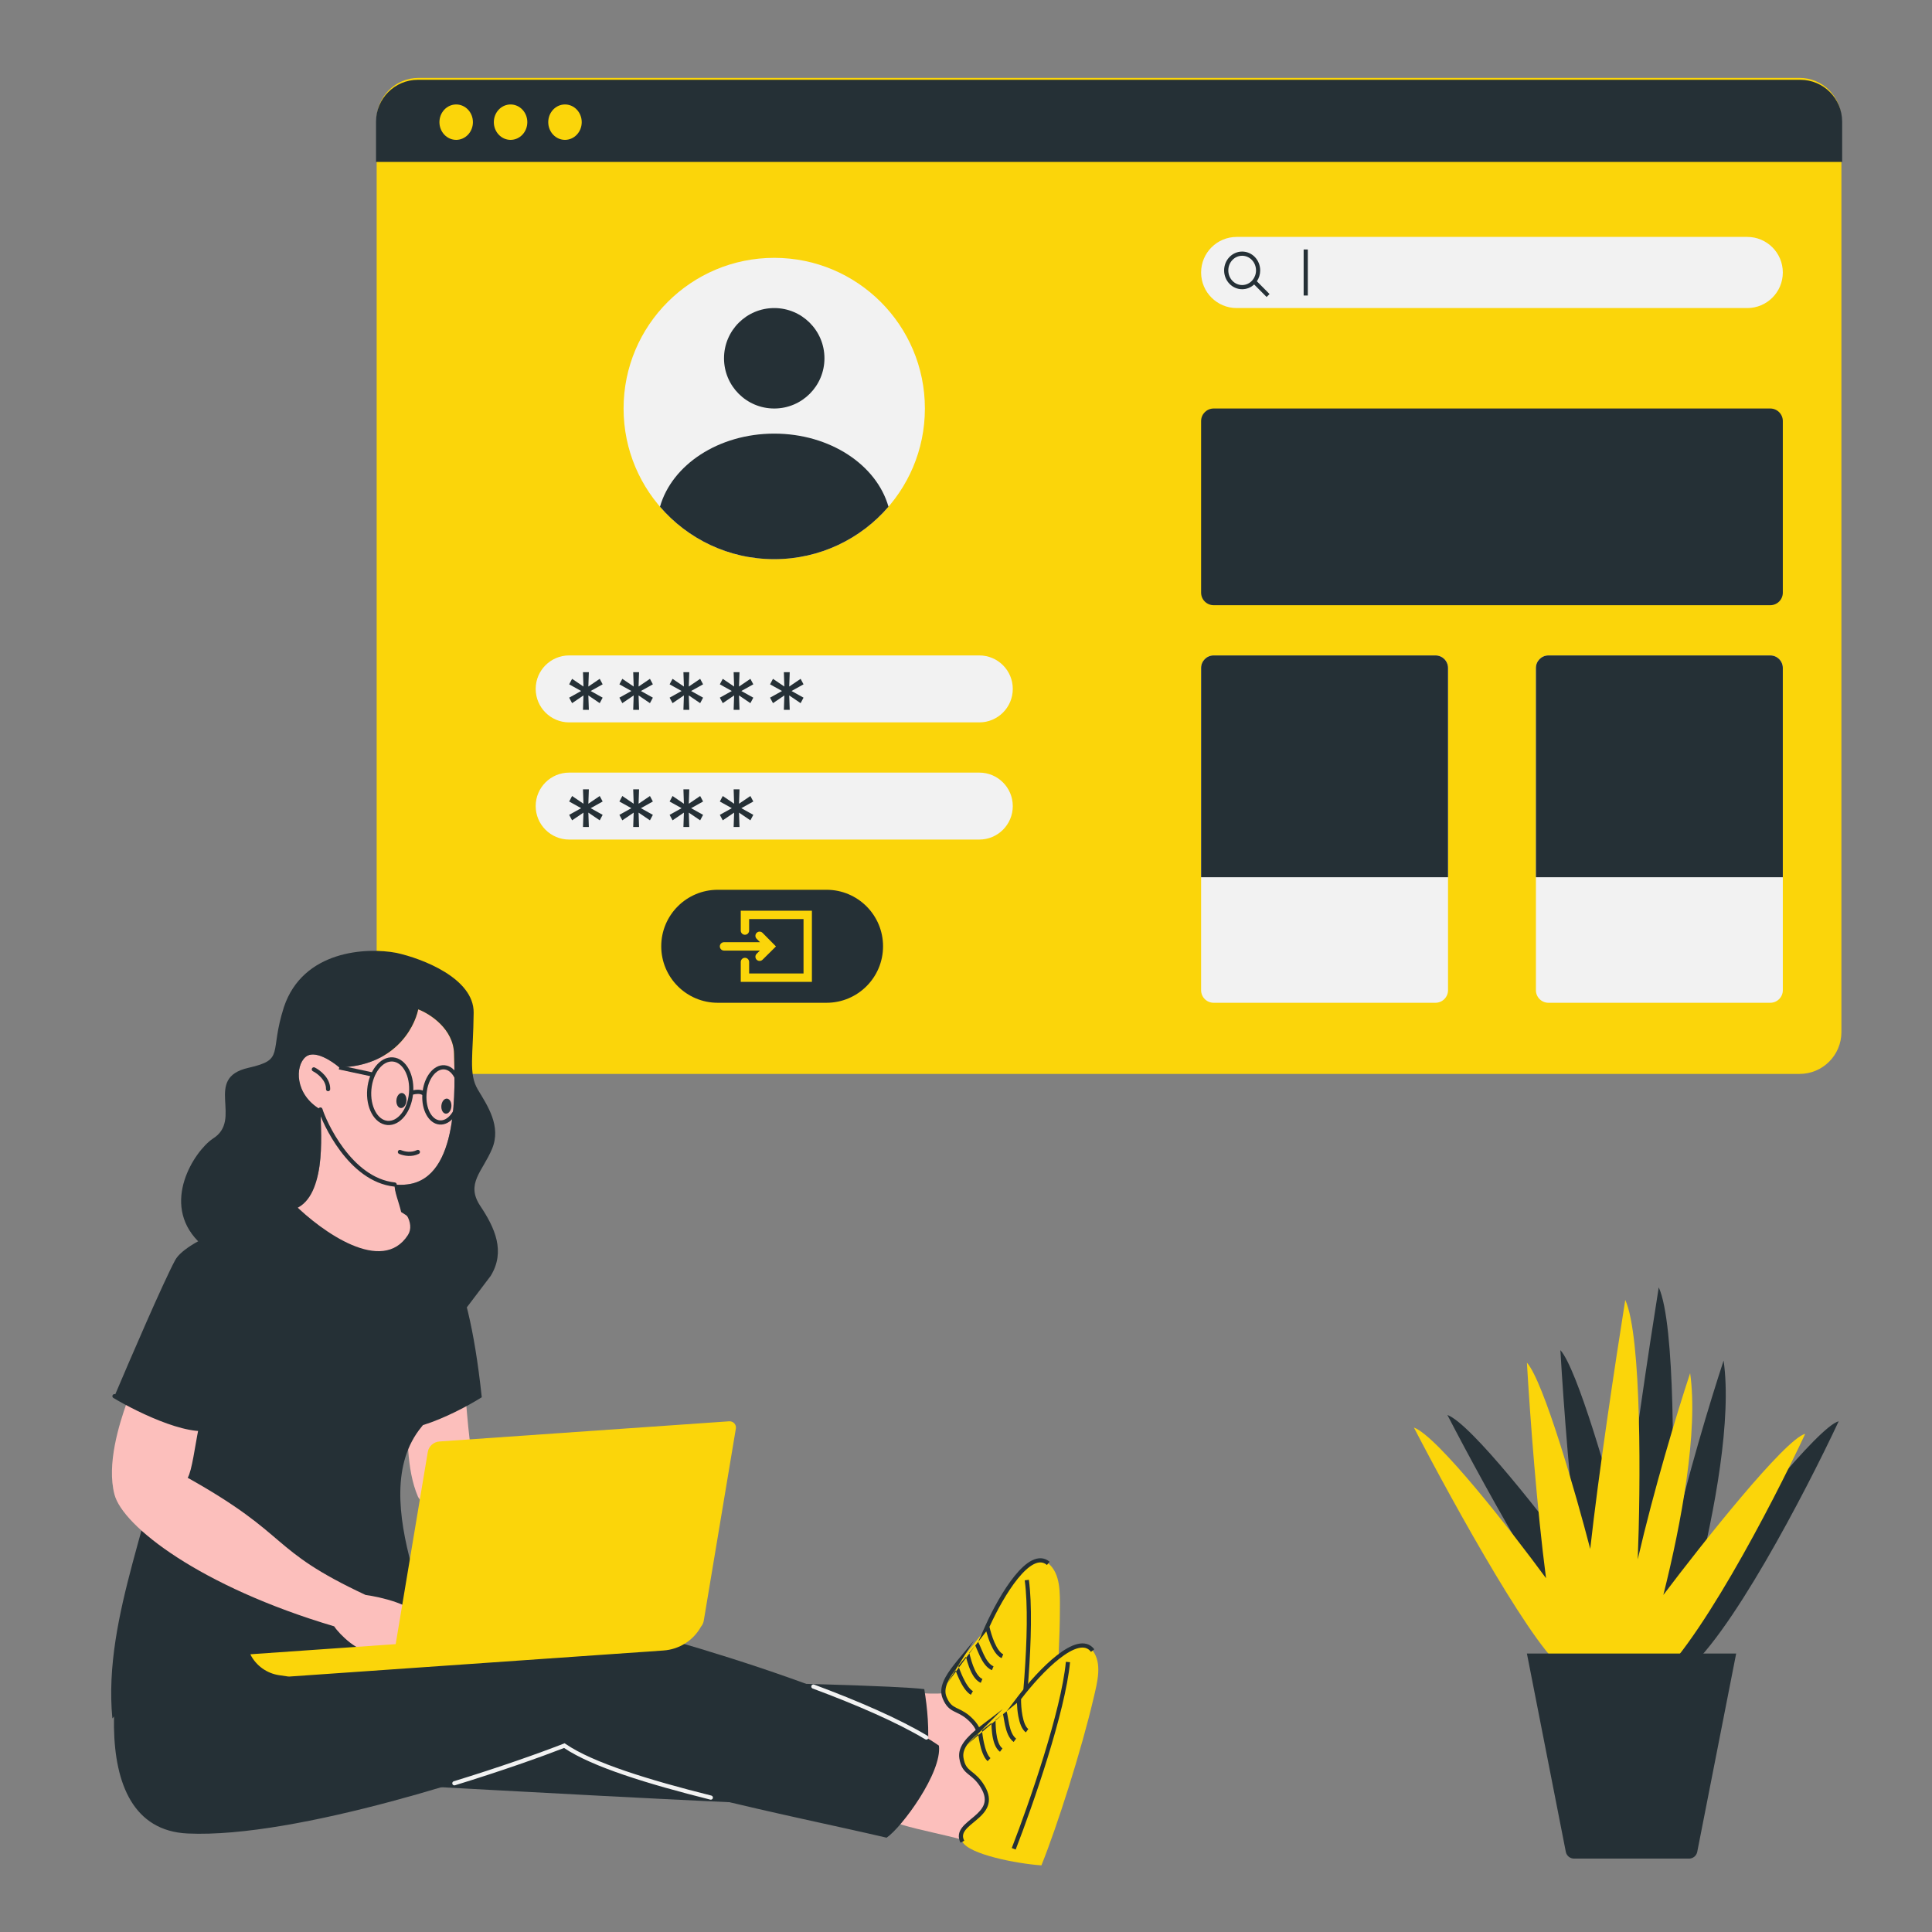 <svg xmlns="http://www.w3.org/2000/svg" xmlns:xlink="http://www.w3.org/1999/xlink" width="1080" zoomAndPan="magnify" viewBox="0 0 810 810" height="1080" preserveAspectRatio="xMidYMid meet" version="1.0"><rect x="0" y="0" width="810" height="810" fill="#808080" stroke="none"/><defs><clipPath id="bd23300328"><path d="M 157 32.586 L 772.578 32.586 L 772.578 451 L 157 451 Z M 157 32.586 " clip-rule="nonzero"/></clipPath><clipPath id="8f0378195b"><path d="M 157 33 L 772.578 33 L 772.578 68 L 157 68 Z M 157 33 " clip-rule="nonzero"/></clipPath><clipPath id="bd3b3da89b"><path d="M 402 689 L 461 689 L 461 781.836 L 402 781.836 Z M 402 689 " clip-rule="nonzero"/></clipPath></defs><g clip-path="url(#bd23300328)"><path fill="#fbd50a" d="M 157.918 50.203 C 157.918 40.512 165.773 32.656 175.461 32.656 L 754.477 32.656 C 764.164 32.656 772.02 40.512 772.02 50.203 L 772.02 432.703 C 772.02 442.391 764.164 450.246 754.477 450.246 L 175.461 450.246 C 165.773 450.246 157.918 442.391 157.918 432.703 Z M 157.918 50.203 " fill-opacity="1" fill-rule="nonzero"/></g><g clip-path="url(#8f0378195b)"><path fill="#253036" d="M 157.652 51.004 C 157.652 41.312 165.508 33.457 175.199 33.457 L 754.789 33.457 C 764.477 33.457 772.332 41.312 772.332 51.004 L 772.332 67.879 L 157.652 67.879 Z M 157.652 51.004 " fill-opacity="1" fill-rule="nonzero"/></g><path fill="#fbd50a" d="M 198.273 51.215 C 198.273 55.316 195.129 58.641 191.254 58.641 C 187.379 58.641 184.234 55.316 184.234 51.215 C 184.234 47.117 187.379 43.793 191.254 43.793 C 195.129 43.793 198.273 47.117 198.273 51.215 Z M 198.273 51.215 " fill-opacity="1" fill-rule="nonzero"/><path fill="#fbd50a" d="M 221.082 51.215 C 221.082 55.316 217.941 58.641 214.062 58.641 C 210.188 58.641 207.043 55.316 207.043 51.215 C 207.043 47.117 210.188 43.793 214.062 43.793 C 217.941 43.793 221.082 47.117 221.082 51.215 Z M 221.082 51.215 " fill-opacity="1" fill-rule="nonzero"/><path fill="#fbd50a" d="M 243.891 51.215 C 243.891 55.316 240.75 58.641 236.871 58.641 C 232.996 58.641 229.855 55.316 229.855 51.215 C 229.855 47.117 232.996 43.793 236.871 43.793 C 240.75 43.793 243.891 47.117 243.891 51.215 Z M 243.891 51.215 " fill-opacity="1" fill-rule="nonzero"/><path fill="#f2f2f2" d="M 387.766 171.27 C 387.766 206.152 359.488 234.434 324.602 234.434 C 289.719 234.434 261.438 206.152 261.438 171.27 C 261.438 136.383 289.719 108.102 324.602 108.102 C 359.488 108.102 387.766 136.383 387.766 171.27 Z M 387.766 171.27 " fill-opacity="1" fill-rule="nonzero"/><path fill="#f2f2f2" d="M 224.59 288.824 C 224.59 281.074 230.875 274.789 238.629 274.789 L 410.578 274.789 C 418.328 274.789 424.613 281.074 424.613 288.824 C 424.613 296.578 418.328 302.863 410.578 302.863 L 238.629 302.863 C 230.875 302.863 224.59 296.578 224.59 288.824 Z M 224.59 288.824 " fill-opacity="1" fill-rule="nonzero"/><path fill="#f2f2f2" d="M 224.59 337.953 C 224.59 330.203 230.875 323.918 238.629 323.918 L 410.578 323.918 C 418.328 323.918 424.613 330.203 424.613 337.953 C 424.613 345.707 418.328 351.992 410.578 351.992 L 238.629 351.992 C 230.875 351.992 224.59 345.707 224.59 337.953 Z M 224.59 337.953 " fill-opacity="1" fill-rule="nonzero"/><path fill="#253036" d="M 277.227 396.73 C 277.227 383.648 287.836 373.047 300.914 373.047 L 346.535 373.047 C 359.617 373.047 370.223 383.648 370.223 396.73 C 370.223 409.816 359.617 420.418 346.535 420.418 L 300.914 420.418 C 287.836 420.418 277.227 409.816 277.227 396.73 Z M 277.227 396.73 " fill-opacity="1" fill-rule="nonzero"/><path fill="#fbd50a" d="M 317.234 391.098 C 317.922 390.418 319.031 390.422 319.715 391.113 L 325.328 396.793 L 319.699 402.367 C 319.012 403.047 317.898 403.043 317.219 402.352 C 316.535 401.664 316.543 400.555 317.23 399.871 L 318.582 398.535 L 303.547 398.535 C 302.578 398.535 301.793 397.75 301.793 396.781 C 301.793 395.812 302.578 395.023 303.547 395.023 L 318.648 395.023 L 317.215 393.578 C 316.535 392.891 316.543 391.777 317.234 391.098 Z M 317.234 391.098 " fill-opacity="1" fill-rule="evenodd"/><path fill="#fbd50a" d="M 310.566 381.816 L 340.395 381.816 L 340.395 411.645 L 310.566 411.645 L 310.566 403.312 C 310.566 402.344 311.352 401.559 312.32 401.559 C 313.289 401.559 314.074 402.344 314.074 403.312 L 314.074 408.137 L 336.883 408.137 L 336.883 385.328 L 314.074 385.328 L 314.074 390.152 C 314.074 391.121 313.289 391.906 312.32 391.906 C 311.352 391.906 310.566 391.121 310.566 390.152 Z M 310.566 381.816 " fill-opacity="1" fill-rule="evenodd"/><path fill="#253036" d="M 345.656 150.215 C 345.656 161.84 336.23 171.27 324.602 171.27 C 312.973 171.27 303.547 161.84 303.547 150.215 C 303.547 138.586 312.973 129.156 324.602 129.156 C 336.23 129.156 345.656 138.586 345.656 150.215 Z M 345.656 150.215 " fill-opacity="1" fill-rule="nonzero"/><path fill="#253036" d="M 324.602 181.797 C 301.246 181.797 281.691 194.895 276.707 212.449 C 288.289 225.91 305.449 234.434 324.602 234.434 C 343.754 234.434 360.914 225.91 372.5 212.449 C 367.512 194.895 347.961 181.797 324.602 181.797 Z M 324.602 181.797 " fill-opacity="1" fill-rule="nonzero"/><path fill="#253036" d="M 244.418 297.598 L 244.621 291.566 L 239.855 294.801 L 238.629 292.5 L 243.648 289.703 L 238.629 286.906 L 239.855 284.605 L 244.621 287.836 L 244.418 281.809 L 246.875 281.809 L 246.672 287.836 L 251.434 284.605 L 252.664 286.906 L 247.645 289.703 L 252.664 292.5 L 251.434 294.801 L 246.672 291.566 L 246.875 297.598 Z M 244.418 297.598 " fill-opacity="1" fill-rule="nonzero"/><path fill="#253036" d="M 244.418 346.727 L 244.621 340.695 L 239.855 343.93 L 238.629 341.629 L 243.648 338.832 L 238.629 336.035 L 239.855 333.73 L 244.621 336.965 L 244.418 330.934 L 246.875 330.934 L 246.672 336.965 L 251.434 333.73 L 252.664 336.035 L 247.645 338.832 L 252.664 341.629 L 251.434 343.93 L 246.672 340.695 L 246.875 346.727 Z M 244.418 346.727 " fill-opacity="1" fill-rule="nonzero"/><path fill="#253036" d="M 265.473 297.598 L 265.676 291.566 L 260.91 294.801 L 259.684 292.5 L 264.703 289.703 L 259.684 286.906 L 260.91 284.605 L 265.676 287.836 L 265.473 281.809 L 267.93 281.809 L 267.727 287.836 L 272.492 284.605 L 273.719 286.906 L 268.699 289.703 L 273.719 292.5 L 272.492 294.801 L 267.727 291.566 L 267.93 297.598 Z M 265.473 297.598 " fill-opacity="1" fill-rule="nonzero"/><path fill="#253036" d="M 265.473 346.727 L 265.676 340.695 L 260.91 343.93 L 259.684 341.629 L 264.703 338.832 L 259.684 336.035 L 260.91 333.73 L 265.676 336.965 L 265.473 330.934 L 267.93 330.934 L 267.727 336.965 L 272.492 333.73 L 273.719 336.035 L 268.699 338.832 L 273.719 341.629 L 272.492 343.93 L 267.727 340.695 L 267.93 346.727 Z M 265.473 346.727 " fill-opacity="1" fill-rule="nonzero"/><path fill="#253036" d="M 286.527 297.598 L 286.73 291.566 L 281.969 294.801 L 280.738 292.5 L 285.758 289.703 L 280.738 286.906 L 281.969 284.605 L 286.73 287.836 L 286.527 281.809 L 288.984 281.809 L 288.781 287.836 L 293.547 284.605 L 294.773 286.906 L 289.754 289.703 L 294.773 292.5 L 293.547 294.801 L 288.781 291.566 L 288.984 297.598 Z M 286.527 297.598 " fill-opacity="1" fill-rule="nonzero"/><path fill="#253036" d="M 286.527 346.727 L 286.73 340.695 L 281.969 343.93 L 280.738 341.629 L 285.758 338.832 L 280.738 336.035 L 281.969 333.73 L 286.73 336.965 L 286.527 330.934 L 288.984 330.934 L 288.781 336.965 L 293.547 333.73 L 294.773 336.035 L 289.754 338.832 L 294.773 341.629 L 293.547 343.93 L 288.781 340.695 L 288.984 346.727 Z M 286.527 346.727 " fill-opacity="1" fill-rule="nonzero"/><path fill="#253036" d="M 307.582 297.598 L 307.785 291.566 L 303.023 294.801 L 301.793 292.5 L 306.812 289.703 L 301.793 286.906 L 303.023 284.605 L 307.785 287.836 L 307.582 281.809 L 310.039 281.809 L 309.836 287.836 L 314.602 284.605 L 315.828 286.906 L 310.809 289.703 L 315.828 292.5 L 314.602 294.801 L 309.836 291.566 L 310.039 297.598 Z M 307.582 297.598 " fill-opacity="1" fill-rule="nonzero"/><path fill="#253036" d="M 328.637 297.598 L 328.84 291.566 L 324.078 294.801 L 322.848 292.5 L 327.867 289.703 L 322.848 286.906 L 324.078 284.605 L 328.84 287.836 L 328.637 281.809 L 331.094 281.809 L 330.891 287.836 L 335.656 284.605 L 336.883 286.906 L 331.863 289.703 L 336.883 292.5 L 335.656 294.801 L 330.891 291.566 L 331.094 297.598 Z M 328.637 297.598 " fill-opacity="1" fill-rule="nonzero"/><path fill="#253036" d="M 307.582 346.727 L 307.785 340.695 L 303.023 343.93 L 301.793 341.629 L 306.812 338.832 L 301.793 336.035 L 303.023 333.73 L 307.785 336.965 L 307.582 330.934 L 310.039 330.934 L 309.836 336.965 L 314.602 333.73 L 315.828 336.035 L 310.809 338.832 L 315.828 341.629 L 314.602 343.93 L 309.836 340.695 L 310.039 346.727 Z M 307.582 346.727 " fill-opacity="1" fill-rule="nonzero"/><path fill="#f2f2f2" d="M 503.57 114.242 C 503.57 106.008 510.246 99.328 518.484 99.328 L 732.543 99.328 C 740.781 99.328 747.457 106.008 747.457 114.242 C 747.457 122.48 740.781 129.156 732.543 129.156 L 518.484 129.156 C 510.246 129.156 503.57 122.48 503.57 114.242 Z M 503.57 114.242 " fill-opacity="1" fill-rule="nonzero"/><path fill="#253036" d="M 520.781 107.227 C 517.613 107.227 514.973 109.934 514.973 113.367 C 514.973 116.801 517.613 119.508 520.781 119.508 C 522.5 119.508 524.051 118.719 525.121 117.445 C 526.031 116.363 526.59 114.938 526.59 113.367 C 526.59 109.934 523.949 107.227 520.781 107.227 Z M 513.219 113.367 C 513.219 109.047 516.566 105.473 520.781 105.473 C 525 105.473 528.344 109.047 528.344 113.367 C 528.344 115.062 527.832 116.641 526.953 117.93 L 532.266 123.277 L 531.023 124.512 L 525.809 119.266 C 524.477 120.504 522.719 121.262 520.781 121.262 C 516.566 121.262 513.219 117.688 513.219 113.367 Z M 513.219 113.367 " fill-opacity="1" fill-rule="evenodd"/><path fill="#253036" d="M 503.57 176.531 C 503.57 173.625 505.926 171.27 508.832 171.27 L 742.191 171.27 C 745.102 171.27 747.457 173.625 747.457 176.531 L 747.457 248.469 C 747.457 251.379 745.102 253.734 742.191 253.734 L 508.832 253.734 C 505.926 253.734 503.57 251.379 503.57 248.469 Z M 503.57 176.531 " fill-opacity="1" fill-rule="nonzero"/><path fill="#f2f2f2" d="M 503.57 280.051 C 503.57 277.145 505.926 274.789 508.832 274.789 L 601.828 274.789 C 604.734 274.789 607.09 277.145 607.09 280.051 L 607.09 415.156 C 607.09 418.062 604.734 420.418 601.828 420.418 L 508.832 420.418 C 505.926 420.418 503.57 418.062 503.57 415.156 Z M 503.57 280.051 " fill-opacity="1" fill-rule="nonzero"/><path fill="#f2f2f2" d="M 643.938 280.051 C 643.938 277.145 646.293 274.789 649.199 274.789 L 742.191 274.789 C 745.102 274.789 747.457 277.145 747.457 280.051 L 747.457 415.156 C 747.457 418.062 745.102 420.418 742.191 420.418 L 649.199 420.418 C 646.293 420.418 643.938 418.062 643.938 415.156 Z M 643.938 280.051 " fill-opacity="1" fill-rule="nonzero"/><path fill="#253036" d="M 503.57 280.051 C 503.57 277.145 505.926 274.789 508.832 274.789 L 601.828 274.789 C 604.734 274.789 607.09 277.145 607.09 280.051 L 607.09 367.781 L 503.57 367.781 Z M 503.57 280.051 " fill-opacity="1" fill-rule="nonzero"/><path fill="#253036" d="M 643.938 280.051 C 643.938 277.145 646.293 274.789 649.199 274.789 L 742.191 274.789 C 745.102 274.789 747.457 277.145 747.457 280.051 L 747.457 367.781 L 643.938 367.781 Z M 643.938 280.051 " fill-opacity="1" fill-rule="nonzero"/><path fill="#253036" d="M 546.559 104.594 L 548.312 104.594 L 548.312 123.895 L 546.559 123.895 Z M 546.559 104.594 " fill-opacity="1" fill-rule="evenodd"/><path fill="#fcbfbc" d="M 417.73 747.895 C 413.078 742.867 384.258 746.137 373.605 744.059 L 371.727 708.141 C 372.602 708.094 406.352 715.109 410.965 702.57 C 423.43 712.457 419.594 738.719 417.73 747.895 Z M 417.73 747.895 " fill-opacity="1" fill-rule="nonzero"/><path fill="#fbd50a" d="M 396.008 711.699 C 398.605 718.145 401.879 715.727 407.387 721.402 C 417.836 732.16 398.105 738.504 404.32 745.82 C 408.195 750.383 428.617 749.664 438.824 748.027 C 441.574 730.68 444.312 697.355 444.367 674.68 C 444.387 667.867 444.715 659.812 439.5 655.449 C 431.73 648.953 419.859 668.758 413.918 681.949 C 412.27 684.184 410.586 686.34 409.008 688.324 L 408.559 688.891 C 407.496 690.223 406.422 691.516 405.367 692.773 C 403.754 694.695 402.191 696.531 400.801 698.301 C 396.902 703.254 394.375 707.648 396.008 711.699 Z M 396.008 711.699 " fill-opacity="1" fill-rule="nonzero"/><path fill="#253036" d="M 397.141 705.672 C 396.281 707.758 396.117 709.621 396.82 711.371 C 397.438 712.902 398.074 713.855 398.73 714.52 C 399.387 715.188 400.113 715.613 400.996 716.055 C 401.23 716.172 401.477 716.289 401.734 716.41 C 403.418 717.215 405.516 718.215 408.016 720.789 C 410.77 723.625 411.637 726.293 411.312 728.84 C 410.996 731.305 409.574 733.496 408.145 735.422 C 407.797 735.898 407.461 736.332 407.137 736.754 C 406.762 737.246 406.395 737.723 406.023 738.234 C 405.367 739.133 404.812 739.98 404.445 740.793 C 404.078 741.602 403.91 742.34 403.969 743.035 C 404.027 743.723 404.312 744.453 404.984 745.25 L 403.648 746.387 C 402.773 745.355 402.312 744.289 402.223 743.184 C 402.129 742.094 402.402 741.051 402.848 740.066 C 403.293 739.09 403.926 738.129 404.605 737.199 C 404.961 736.707 405.371 736.176 405.773 735.648 C 406.109 735.215 406.438 734.781 406.738 734.379 C 408.156 732.461 409.32 730.594 409.574 728.617 C 409.816 726.719 409.23 724.559 406.758 722.012 C 404.484 719.672 402.648 718.793 400.984 717.996 C 400.723 717.871 400.469 717.75 400.215 717.625 C 399.27 717.152 398.34 716.625 397.48 715.75 C 396.621 714.879 395.871 713.715 395.191 712.027 C 394.266 709.723 394.547 707.363 395.52 705.004 C 396.48 702.66 398.152 700.246 400.109 697.758 C 401.289 696.258 402.594 694.703 403.934 693.109 C 404.188 692.812 404.438 692.512 404.691 692.211 C 405.746 690.953 406.816 689.664 407.871 688.344 L 408.32 687.781 C 408.32 687.781 408.32 687.781 408.32 687.777 M 408.883 689.887 C 408.039 690.938 407.188 691.965 406.352 692.965 C 406.383 693.09 406.422 693.219 406.457 693.355 C 406.504 693.527 406.555 693.715 406.609 693.914 L 406.625 693.98 C 406.684 694.207 406.75 694.449 406.82 694.711 C 407.098 695.746 407.461 697.004 407.934 698.273 C 408.402 699.543 408.969 700.793 409.648 701.816 C 410.332 702.848 411.078 703.574 411.883 703.918 L 411.195 705.531 C 409.945 705 408.961 703.957 408.184 702.785 C 407.402 701.605 406.781 700.219 406.285 698.883 C 405.789 697.543 405.41 696.223 405.125 695.168 C 405.074 694.969 405.02 694.781 404.973 694.602 C 403.855 695.93 402.785 697.211 401.793 698.457 C 401.816 698.516 401.84 698.578 401.863 698.645 C 402.227 699.641 402.871 701.426 403.766 703.32 C 404.34 704.543 405 705.77 405.719 706.801 C 406.445 707.844 407.184 708.617 407.895 709.02 L 407.031 710.547 C 405.984 709.957 405.062 708.93 404.277 707.805 C 403.484 706.66 402.777 705.336 402.18 704.07 C 401.484 702.598 400.914 701.141 400.523 700.094 C 399.039 702.078 397.859 703.926 397.141 705.672 M 410.086 688.379 C 410.387 688.91 410.676 689.574 410.961 690.25 C 411.059 690.477 411.156 690.711 411.254 690.945 C 411.598 691.77 411.969 692.652 412.391 693.539 C 412.934 694.676 413.539 695.773 414.238 696.68 C 414.941 697.59 415.703 698.262 416.543 698.621 L 415.855 700.234 C 414.641 699.719 413.656 698.797 412.852 697.754 C 412.043 696.703 411.371 695.48 410.805 694.293 C 410.367 693.363 409.977 692.43 409.629 691.602 C 409.531 691.371 409.438 691.148 409.348 690.938 C 409.18 690.539 409.023 690.188 408.883 689.887 M 410.086 688.379 C 411.191 686.98 412.348 685.5 413.504 683.969 C 413.938 685.59 414.559 687.52 415.344 689.32 C 415.898 690.594 416.551 691.832 417.293 692.855 C 418.023 693.863 418.898 694.738 419.93 695.176 L 420.617 693.562 C 420.008 693.301 419.363 692.719 418.711 691.82 C 418.07 690.941 417.48 689.828 416.949 688.617 C 415.949 686.324 415.223 683.781 414.836 682.047 C 417.793 675.527 422.152 667.496 426.703 661.867 C 429.02 659.004 431.324 656.84 433.449 655.777 C 434.504 655.25 435.48 655.012 436.367 655.055 C 437.246 655.102 438.098 655.422 438.938 656.121 L 440.059 654.773 C 438.957 653.848 437.742 653.367 436.457 653.305 C 435.188 653.242 433.91 653.586 432.668 654.207 C 430.199 655.441 427.707 657.836 425.34 660.762 C 420.613 666.609 416.141 674.887 413.156 681.504 M 431.215 703.352 C 430.102 718.645 428.277 733.887 426.82 743.996 L 425.082 743.742 C 426.535 733.672 428.355 718.469 429.465 703.223 C 430.578 687.957 430.977 672.727 429.625 662.562 L 431.363 662.332 C 432.742 672.688 432.328 688.078 431.215 703.352 Z M 431.215 703.352 " fill-opacity="1" fill-rule="evenodd"/><path fill="#fcbfbc" d="M 416.094 777.191 C 412.688 771.242 383.871 767.945 373.961 763.523 L 380.207 728.102 C 381.07 728.254 412.379 742.684 419.695 731.504 C 429.617 743.941 419.969 768.668 416.094 777.191 Z M 416.094 777.191 " fill-opacity="1" fill-rule="nonzero"/><g clip-path="url(#bd3b3da89b)"><path fill="#fbd50a" d="M 403.066 737.035 C 404.145 743.898 407.883 742.281 411.973 749.047 C 419.734 761.883 399.082 763.625 403.488 772.148 C 406.238 777.469 426.297 781.359 436.613 782.062 C 443.195 765.777 453.359 733.922 458.516 711.84 C 460.066 705.207 462.199 697.43 458.098 692.008 C 451.988 683.93 435.969 700.555 427.211 712.074 C 425.102 713.883 422.977 715.602 420.992 717.184 L 420.426 717.633 C 419.094 718.691 417.754 719.711 416.441 720.699 C 414.441 722.207 412.5 723.648 410.75 725.059 C 405.84 729.008 402.387 732.719 403.066 737.035 Z M 403.066 737.035 " fill-opacity="1" fill-rule="nonzero"/></g><path fill="#253036" d="M 405.527 731.414 C 404.223 733.258 403.641 735.035 403.934 736.895 C 404.191 738.527 404.594 739.598 405.086 740.395 C 405.578 741.191 406.188 741.773 406.949 742.398 C 407.152 742.566 407.367 742.734 407.586 742.91 C 409.047 744.074 410.867 745.52 412.723 748.59 C 414.77 751.973 415.016 754.77 414.125 757.176 C 413.262 759.512 411.383 761.324 409.559 762.883 C 409.109 763.262 408.688 763.613 408.277 763.953 C 407.797 764.348 407.332 764.73 406.855 765.141 C 406.012 765.871 405.285 766.57 404.746 767.281 C 404.203 767.984 403.875 768.664 403.777 769.359 C 403.676 770.043 403.789 770.816 404.27 771.746 L 402.711 772.551 C 402.086 771.348 401.879 770.203 402.039 769.109 C 402.195 768.027 402.695 767.07 403.348 766.215 C 404.004 765.359 404.836 764.57 405.711 763.816 C 406.168 763.418 406.684 762.988 407.195 762.566 C 407.617 762.219 408.039 761.871 408.422 761.547 C 410.234 760 411.789 758.438 412.477 756.566 C 413.141 754.773 413.059 752.539 411.223 749.5 C 409.535 746.707 407.941 745.438 406.5 744.293 C 406.273 744.109 406.055 743.934 405.832 743.754 C 405.016 743.082 404.234 742.355 403.59 741.312 C 402.949 740.27 402.484 738.969 402.199 737.168 C 401.812 734.715 402.621 732.48 404.098 730.398 C 405.562 728.336 407.73 726.359 410.199 724.375 C 411.688 723.176 413.309 721.957 414.977 720.703 C 415.285 720.469 415.602 720.234 415.914 719.996 C 417.223 719.008 418.555 717.996 419.879 716.945 L 420.445 716.496 M 420.52 718.676 C 419.461 719.512 418.398 720.316 417.359 721.105 C 417.363 721.234 417.371 721.371 417.379 721.512 C 417.383 721.688 417.391 721.883 417.398 722.09 L 417.398 722.156 C 417.406 722.391 417.414 722.645 417.422 722.91 C 417.465 723.984 417.535 725.293 417.707 726.633 C 417.879 727.98 418.152 729.324 418.582 730.473 C 419.016 731.633 419.582 732.508 420.285 733.02 L 419.254 734.438 C 418.156 733.641 417.43 732.402 416.938 731.09 C 416.441 729.762 416.148 728.27 415.965 726.859 C 415.785 725.441 415.711 724.066 415.672 722.977 C 415.664 722.773 415.656 722.578 415.652 722.391 C 414.262 723.438 412.93 724.441 411.684 725.434 C 411.691 725.496 411.699 725.562 411.707 725.629 C 411.84 726.688 412.066 728.566 412.512 730.617 C 412.797 731.934 413.164 733.277 413.633 734.445 C 414.105 735.629 414.652 736.547 415.254 737.094 L 414.066 738.391 C 413.18 737.578 412.512 736.371 412.004 735.098 C 411.484 733.805 411.094 732.359 410.797 730.988 C 410.453 729.398 410.223 727.852 410.078 726.742 C 408.188 728.344 406.621 729.879 405.527 731.414 M 422.027 717.477 C 422.203 718.062 422.336 718.777 422.465 719.5 C 422.508 719.742 422.551 719.988 422.594 720.242 C 422.742 721.125 422.906 722.066 423.117 723.023 C 423.387 724.254 423.73 725.461 424.211 726.5 C 424.691 727.547 425.281 728.375 426.016 728.91 L 424.984 730.328 C 423.918 729.551 423.168 728.434 422.617 727.234 C 422.062 726.031 421.688 724.688 421.402 723.402 C 421.18 722.398 421.012 721.402 420.859 720.516 C 420.816 720.27 420.777 720.031 420.734 719.805 C 420.66 719.379 420.59 719 420.52 718.676 M 422.027 717.477 C 423.422 716.363 424.883 715.184 426.352 713.953 C 426.41 715.629 426.582 717.648 426.941 719.574 C 427.199 720.945 427.555 722.297 428.047 723.461 C 428.531 724.605 429.188 725.652 430.094 726.312 L 431.125 724.895 C 430.59 724.508 430.094 723.793 429.66 722.773 C 429.234 721.77 428.91 720.551 428.668 719.254 C 428.207 716.797 428.066 714.156 428.082 712.375 C 432.43 706.688 438.488 699.844 444.188 695.383 C 447.086 693.113 449.816 691.527 452.133 690.969 C 453.277 690.691 454.281 690.68 455.137 690.922 C 455.977 691.164 456.738 691.668 457.398 692.535 L 458.797 691.477 C 457.926 690.328 456.852 689.586 455.613 689.234 C 454.391 688.887 453.07 688.938 451.719 689.262 C 449.039 689.91 446.07 691.684 443.105 694 C 437.184 698.633 430.965 705.695 426.566 711.469 M 439.25 736.82 C 434.727 751.469 429.52 765.914 425.824 775.434 L 424.188 774.797 C 427.871 765.312 433.062 750.902 437.574 736.301 C 442.094 721.68 445.91 706.926 446.875 696.723 L 448.621 696.887 C 447.637 707.285 443.77 722.188 439.25 736.82 Z M 439.25 736.82 " fill-opacity="1" fill-rule="evenodd"/><path fill="#fcbfbc" d="M 198.027 609.914 C 196.273 603.773 195.219 582.191 194.52 580.086 C 186.328 583.012 173.641 584.297 170.832 590.613 C 170.832 600.266 170.27 615.914 175.219 627.461 C 177.852 633.602 216.742 655.535 229.609 658.164 L 250.664 647.637 C 243.648 642.023 213.527 615.762 198.027 609.914 Z M 198.027 609.914 " fill-opacity="1" fill-rule="nonzero"/><path fill="#253036" d="M 387.504 708.172 C 365.047 705.363 197.133 703.785 128.703 699.398 C 123.086 708.523 119.344 734.195 118.176 745.895 C 132.211 745.895 374.344 760.809 379.609 757.301 C 391.012 745.895 390.137 723.961 387.504 708.172 Z M 387.504 708.172 " fill-opacity="1" fill-rule="nonzero"/><path fill="#253036" d="M 78.695 768.703 C 33.078 766.598 47.875 689.457 60.742 657.289 C 75.945 668.668 111.098 690.973 130.047 689.145 C 172.211 684.918 215.707 674.059 232.223 675.711 C 249.488 677.438 357.594 706.844 393.645 731.859 C 395.047 743.082 378.145 766.07 371.711 770.461 C 330.48 760.809 259.418 747.648 236.609 731.859 C 207.836 743.086 124.316 770.809 78.695 768.703 Z M 78.695 768.703 " fill-opacity="1" fill-rule="nonzero"/><path fill="#f2f2f2" d="M 340.188 706.781 C 340.355 706.328 340.859 706.094 341.312 706.266 C 359.828 713.156 376.891 720.547 388.832 727.723 C 389.246 727.969 389.383 728.512 389.133 728.926 C 388.883 729.34 388.344 729.477 387.93 729.223 C 376.129 722.133 359.188 714.789 340.703 707.91 C 340.246 707.738 340.016 707.234 340.188 706.781 Z M 340.188 706.781 " fill-opacity="1" fill-rule="evenodd"/><path fill="#f2f2f2" d="M 236.727 730.871 L 237.109 731.137 C 242.766 735.051 251.504 738.84 262.141 742.473 C 272.762 746.098 285.207 749.547 298.234 752.801 C 298.703 752.922 298.988 753.398 298.871 753.867 C 298.754 754.336 298.277 754.621 297.809 754.504 C 284.762 751.242 272.262 747.781 261.574 744.133 C 251.137 740.566 242.363 736.805 236.496 732.844 C 226.402 736.766 209.902 742.605 190.75 748.488 C 190.289 748.629 189.797 748.371 189.656 747.906 C 189.512 747.445 189.773 746.953 190.234 746.812 C 209.625 740.855 226.285 734.945 236.293 731.039 Z M 236.727 730.871 " fill-opacity="1" fill-rule="evenodd"/><path fill="#253036" d="M 169.059 508.148 C 163.441 532.012 137.477 515.75 123.438 504.641 C 109.988 508.734 78.344 519.203 73.434 528.328 C 68.52 537.449 54.426 570.145 47.992 585.352 C 53.07 588.371 61 592.5 68.855 595.453 C 66.496 632.18 42.945 677.109 47.113 720.453 C 90.102 673.078 97.996 709.926 181.34 699.398 C 188.359 688.871 150.168 628.992 176.074 597.633 C 176.32 597.336 176.559 597.035 176.793 596.73 C 185.953 593.934 196 588.508 201.051 585.352 C 194.91 528.328 182.629 516.043 169.059 508.148 Z M 169.059 508.148 " fill-opacity="1" fill-rule="nonzero"/><path fill="#253036" d="M 168.301 507.707 C 168.543 507.289 169.082 507.148 169.5 507.391 C 176.395 511.402 182.996 516.562 188.625 527.938 C 194.23 539.258 198.848 556.707 201.922 585.258 L 201.984 585.805 L 201.516 586.094 C 196.48 589.242 186.508 594.637 177.316 597.488 C 177.133 597.723 176.945 597.957 176.754 598.191 C 170.441 605.832 168.004 615.238 167.832 625.297 C 167.664 635.367 169.766 646.027 172.473 656.102 C 174.105 662.18 175.938 667.965 177.617 673.281 C 178.738 676.82 179.793 680.152 180.68 683.223 C 181.773 687.023 182.605 690.406 182.938 693.184 C 183.262 695.918 183.133 698.289 182.07 699.883 C 181.801 700.289 181.258 700.398 180.855 700.129 C 180.449 699.859 180.34 699.312 180.609 698.914 C 181.301 697.879 181.516 696.074 181.195 693.391 C 180.883 690.762 180.086 687.492 178.992 683.711 C 178.137 680.738 177.094 677.438 175.977 673.906 C 174.277 668.535 172.414 662.633 170.777 656.559 C 168.055 646.426 165.906 635.578 166.082 625.27 C 166.254 614.953 168.758 605.113 175.402 597.074 C 175.641 596.785 175.871 596.492 176.098 596.195 C 182.453 587.875 183.797 576.859 182.738 564.898 C 181.746 553.621 178.633 541.656 175.746 530.551 C 175.574 529.879 175.402 529.211 175.227 528.547 C 175.105 528.078 175.387 527.598 175.855 527.477 C 176.324 527.355 176.805 527.637 176.926 528.105 C 177.102 528.781 177.277 529.465 177.457 530.148 C 180.336 541.219 183.48 553.316 184.488 564.746 C 185.473 575.898 184.438 586.562 179.016 595.078 C 187.086 592.266 195.449 587.77 200.117 584.895 C 197.055 556.75 192.484 539.691 187.055 528.715 C 181.613 517.719 175.293 512.793 168.617 508.906 C 168.199 508.664 168.055 508.125 168.301 507.707 Z M 168.301 507.707 " fill-opacity="1" fill-rule="evenodd"/><path fill="#fcbfbc" d="M 140.105 681.852 C 83.961 665.184 51.5 639.918 47.992 626.582 C 44.641 613.852 49.992 597.023 53.098 588.223 C 61.898 592.93 74.363 598.445 83.219 599.074 C 81.785 606.074 80.496 616.562 78.695 619.566 C 122.559 644.129 112.035 649.395 153.266 668.691 C 159.699 669.57 173.27 672.73 176.074 678.344 C 172.859 683.898 166.953 696.414 155.02 691.504 C 150.809 693.609 142.156 685.07 140.105 681.852 Z M 140.105 681.852 " fill-opacity="1" fill-rule="nonzero"/><path fill="#fbd50a" d="M 305.684 595.887 L 184.273 604.344 C 181.793 604.512 179.75 606.336 179.352 608.746 L 165.891 689.312 L 105.145 693.547 C 105.047 693.551 104.984 693.656 105.031 693.746 C 107.414 698.383 111.898 701.586 117.07 702.34 L 120.809 702.883 C 120.969 702.906 121.129 702.914 121.285 702.902 L 278.195 691.977 C 284.844 691.512 290.723 687.707 293.887 682.004 C 294.48 681.301 294.895 680.445 295.055 679.496 L 308.512 598.926 C 308.793 597.25 307.406 595.766 305.684 595.887 Z M 305.684 595.887 " fill-opacity="1" fill-rule="nonzero"/><path fill="#fcbfbc" d="M 123.09 504.648 C 137.285 500.527 134.34 478.32 134.34 465.16 C 135.844 470.148 146.625 494.648 165.461 496.621 C 165.277 499.66 168.105 505.395 170.621 509.672 C 172.102 512.188 172.605 515.332 171.027 517.785 C 160.297 534.473 135.102 516.559 123.09 504.648 Z M 123.09 504.648 " fill-opacity="1" fill-rule="nonzero"/><path fill="#fcbfbc" d="M 142.234 447.504 C 164.828 447.008 173.602 431.477 175.344 423.176 C 180.262 425.039 190.148 431.375 190.363 441.836 C 190.629 454.914 192.863 493.926 170.754 496.574 C 168.926 496.797 167.156 496.801 165.457 496.621 C 146.625 494.648 135.84 470.148 134.336 465.16 C 123.59 458.93 123.582 446.93 128.152 443.098 C 131.809 440.031 139.062 444.758 142.234 447.504 Z M 142.234 447.504 " fill-opacity="1" fill-rule="nonzero"/><path fill="#253036" d="M 130.789 447.949 C 131.004 447.512 131.531 447.336 131.965 447.551 C 133.066 448.094 134.68 449.176 136.016 450.688 C 137.355 452.203 138.48 454.23 138.434 456.641 C 138.422 457.125 138.023 457.508 137.539 457.5 C 137.055 457.488 136.668 457.09 136.68 456.605 C 136.719 454.785 135.867 453.172 134.703 451.852 C 133.535 450.531 132.113 449.582 131.188 449.121 C 130.754 448.91 130.574 448.383 130.789 447.949 Z M 134.086 464.324 C 134.547 464.184 135.039 464.445 135.18 464.91 C 135.902 467.309 138.93 474.586 144.105 481.496 C 149.285 488.418 156.496 494.801 165.551 495.75 C 166.031 495.801 166.383 496.234 166.332 496.715 C 166.281 497.195 165.852 497.547 165.371 497.496 C 155.59 496.469 147.992 489.613 142.699 482.547 C 137.395 475.465 134.281 468 133.5 465.414 C 133.359 464.953 133.621 464.461 134.086 464.324 Z M 134.086 464.324 " fill-opacity="1" fill-rule="evenodd"/><path fill="#253036" d="M 142.234 447.504 C 164.828 447.008 173.602 431.477 175.344 423.176 C 180.262 425.039 190.152 431.375 190.363 441.836 C 190.633 454.914 192.863 493.926 170.758 496.574 C 168.926 496.797 167.16 496.801 165.461 496.621 C 165.281 499.617 167.223 503.891 168.184 508.148 C 178.453 514.203 185.742 526.324 189.238 532.711 C 190.824 535.613 192.945 542.258 195.043 549.012 L 205.691 534.969 C 212.066 524.652 207.422 514.691 201.367 505.605 C 195.129 496.238 202.277 491.219 206.285 481.688 C 210.293 472.16 204.348 463.523 200.344 456.824 C 196.344 450.121 198.418 442.543 198.582 424.559 C 198.711 410.176 177.043 401.855 166.191 399.496 C 153.816 397.121 127.059 398.332 119.043 422.188 C 112.746 441.75 119.656 444.168 104.109 447.699 C 85.027 452.027 102.211 469.406 89.156 477.441 C 81.527 482.652 67.27 504.367 83.086 520.43 C 104.109 514.289 122.562 507.27 122.562 507.27 C 136.754 503.148 134.746 476.605 134.34 465.16 C 123.59 458.93 123.582 446.93 128.152 443.098 C 131.809 440.027 139.062 444.758 142.234 447.504 Z M 142.234 447.504 " fill-opacity="1" fill-rule="nonzero"/><path fill="#253036" d="M 158.91 448.082 C 157.234 450.199 156.02 453.27 155.707 456.797 C 155.398 460.328 156.066 463.566 157.348 465.938 C 158.633 468.324 160.473 469.742 162.5 469.922 C 164.527 470.098 166.586 469.02 168.27 466.895 C 169.941 464.777 171.16 461.707 171.469 458.18 C 171.777 454.648 171.109 451.414 169.828 449.035 C 168.543 446.652 166.703 445.234 164.676 445.055 C 162.648 444.879 160.59 445.957 158.91 448.082 Z M 157.535 446.996 C 159.445 444.578 162.023 443.062 164.828 443.309 C 167.633 443.555 169.914 445.492 171.375 448.203 C 172.68 450.625 173.387 453.734 173.289 457.086 C 173.863 456.969 174.512 456.879 175.16 456.875 C 175.816 456.867 176.555 456.945 177.23 457.211 C 177.652 454.328 178.703 451.766 180.148 449.879 C 181.77 447.762 183.984 446.395 186.418 446.609 C 188.852 446.82 190.793 448.551 192.023 450.918 C 193.258 453.293 193.848 456.426 193.559 459.758 C 193.266 463.09 192.141 466.07 190.512 468.195 C 188.887 470.312 186.676 471.68 184.242 471.469 C 181.855 471.258 179.938 469.586 178.707 467.289 C 177.52 465.078 176.902 462.191 177.051 459.094 C 176.637 458.781 175.996 458.621 175.176 458.629 C 174.461 458.633 173.73 458.766 173.156 458.922 C 172.742 462.5 171.461 465.688 169.645 467.984 C 167.734 470.398 165.152 471.914 162.348 471.668 C 159.543 471.422 157.266 469.484 155.805 466.773 C 154.336 464.055 153.625 460.465 153.961 456.645 C 154.293 452.824 155.617 449.414 157.535 446.996 Z M 181.543 450.945 C 180.145 452.77 179.117 455.418 178.852 458.473 C 178.84 458.582 178.832 458.695 178.824 458.805 C 178.621 461.781 179.195 464.488 180.25 466.461 C 181.316 468.441 182.797 469.578 184.395 469.719 C 186.023 469.863 187.715 468.965 189.117 467.129 C 190.516 465.309 191.543 462.656 191.809 459.605 C 192.074 456.555 191.523 453.766 190.465 451.727 C 189.398 449.676 187.895 448.496 186.266 448.355 C 184.637 448.215 182.945 449.113 181.543 450.945 Z M 181.543 450.945 " fill-opacity="1" fill-rule="evenodd"/><path fill="#253036" d="M 170.395 461.582 C 170.242 463.324 169.18 464.652 168.02 464.551 C 166.859 464.449 166.043 462.957 166.195 461.219 C 166.348 459.477 167.41 458.145 168.57 458.25 C 169.73 458.352 170.551 459.844 170.395 461.582 Z M 170.395 461.582 " fill-opacity="1" fill-rule="nonzero"/><path fill="#253036" d="M 189.246 463.938 C 189.094 465.68 188.027 467.008 186.867 466.906 C 185.707 466.805 184.891 465.312 185.043 463.57 C 185.195 461.832 186.258 460.5 187.418 460.602 C 188.578 460.703 189.398 462.199 189.246 463.938 Z M 189.246 463.938 " fill-opacity="1" fill-rule="nonzero"/><path fill="#253036" d="M 155.902 451.34 L 142.051 448.363 L 142.418 446.648 L 156.273 449.621 Z M 155.902 451.34 " fill-opacity="1" fill-rule="evenodd"/><path fill="#253036" d="M 166.855 482.637 C 167.035 482.188 167.547 481.973 167.996 482.152 C 169.914 482.926 172.453 483.316 174.816 482.176 C 175.254 481.965 175.781 482.148 175.988 482.586 C 176.199 483.02 176.016 483.547 175.578 483.758 C 172.605 485.188 169.52 484.656 167.34 483.777 C 166.891 483.598 166.672 483.086 166.855 482.637 Z M 166.855 482.637 " fill-opacity="1" fill-rule="evenodd"/><path fill="#253036" d="M 101.75 564.332 C 102.215 564.465 102.484 564.953 102.348 565.418 C 101.031 569.957 98.926 577.023 96.883 583.488 C 94.852 589.914 92.855 595.844 91.762 598.027 L 91.66 598.234 L 91.465 598.363 C 89.102 599.938 85.781 600.254 82.137 599.859 C 78.461 599.461 74.293 598.332 70.09 596.836 C 61.68 593.844 52.984 589.34 47.543 586.105 C 47.125 585.855 46.988 585.32 47.238 584.902 C 47.484 584.484 48.023 584.348 48.441 584.598 C 53.816 587.793 62.406 592.238 70.68 595.184 C 74.816 596.656 78.84 597.738 82.324 598.113 C 85.715 598.48 88.449 598.156 90.297 597.027 C 91.336 594.832 93.227 589.23 95.207 582.957 C 97.246 576.512 99.348 569.457 100.664 564.93 C 100.801 564.465 101.285 564.195 101.75 564.332 Z M 101.75 564.332 " fill-opacity="1" fill-rule="evenodd"/><path fill="#253036" d="M 700.664 648.516 C 707.449 619.164 716.934 587.711 722.629 570.438 C 726.102 594.73 718.977 633.293 711.402 663.43 C 727.719 641.789 762.457 597.984 770.879 595.879 C 757.059 625.414 724.551 687.992 705.082 702.031 L 670.871 695.012 C 659.641 690.801 623.496 625.414 606.828 593.246 C 616.652 596.754 647.848 636.816 662.219 656.41 C 658.434 627.465 655.559 589.344 654.199 566.051 C 661.219 573.77 674.824 621.32 680.746 644.129 C 684.199 612.871 691.332 565.426 695.434 539.73 C 702.453 555.172 701.844 618.688 700.664 648.516 Z M 700.664 648.516 " fill-opacity="1" fill-rule="nonzero"/><path fill="#fbd50a" d="M 686.629 653.777 C 693.414 624.43 702.895 592.973 708.594 575.699 C 712.062 599.992 704.941 638.555 697.367 668.691 C 713.684 647.055 748.422 603.246 756.844 601.141 C 743.023 630.676 710.516 693.258 691.047 707.293 L 656.832 700.277 C 645.602 696.066 609.457 630.676 592.789 598.508 C 602.617 602.02 633.812 642.082 648.184 661.676 C 644.395 632.727 641.52 594.605 640.164 571.312 C 647.184 579.035 660.785 626.582 666.711 649.395 C 670.16 618.133 677.293 570.691 681.398 544.996 C 688.414 560.434 687.809 623.949 686.629 653.777 Z M 686.629 653.777 " fill-opacity="1" fill-rule="nonzero"/><path fill="#253036" d="M 640.164 693.258 L 727.895 693.258 L 711.578 776.398 C 711.254 778.043 709.812 779.23 708.137 779.23 L 659.922 779.23 C 658.246 779.23 656.801 778.043 656.477 776.398 Z M 640.164 693.258 " fill-opacity="1" fill-rule="nonzero"/></svg>